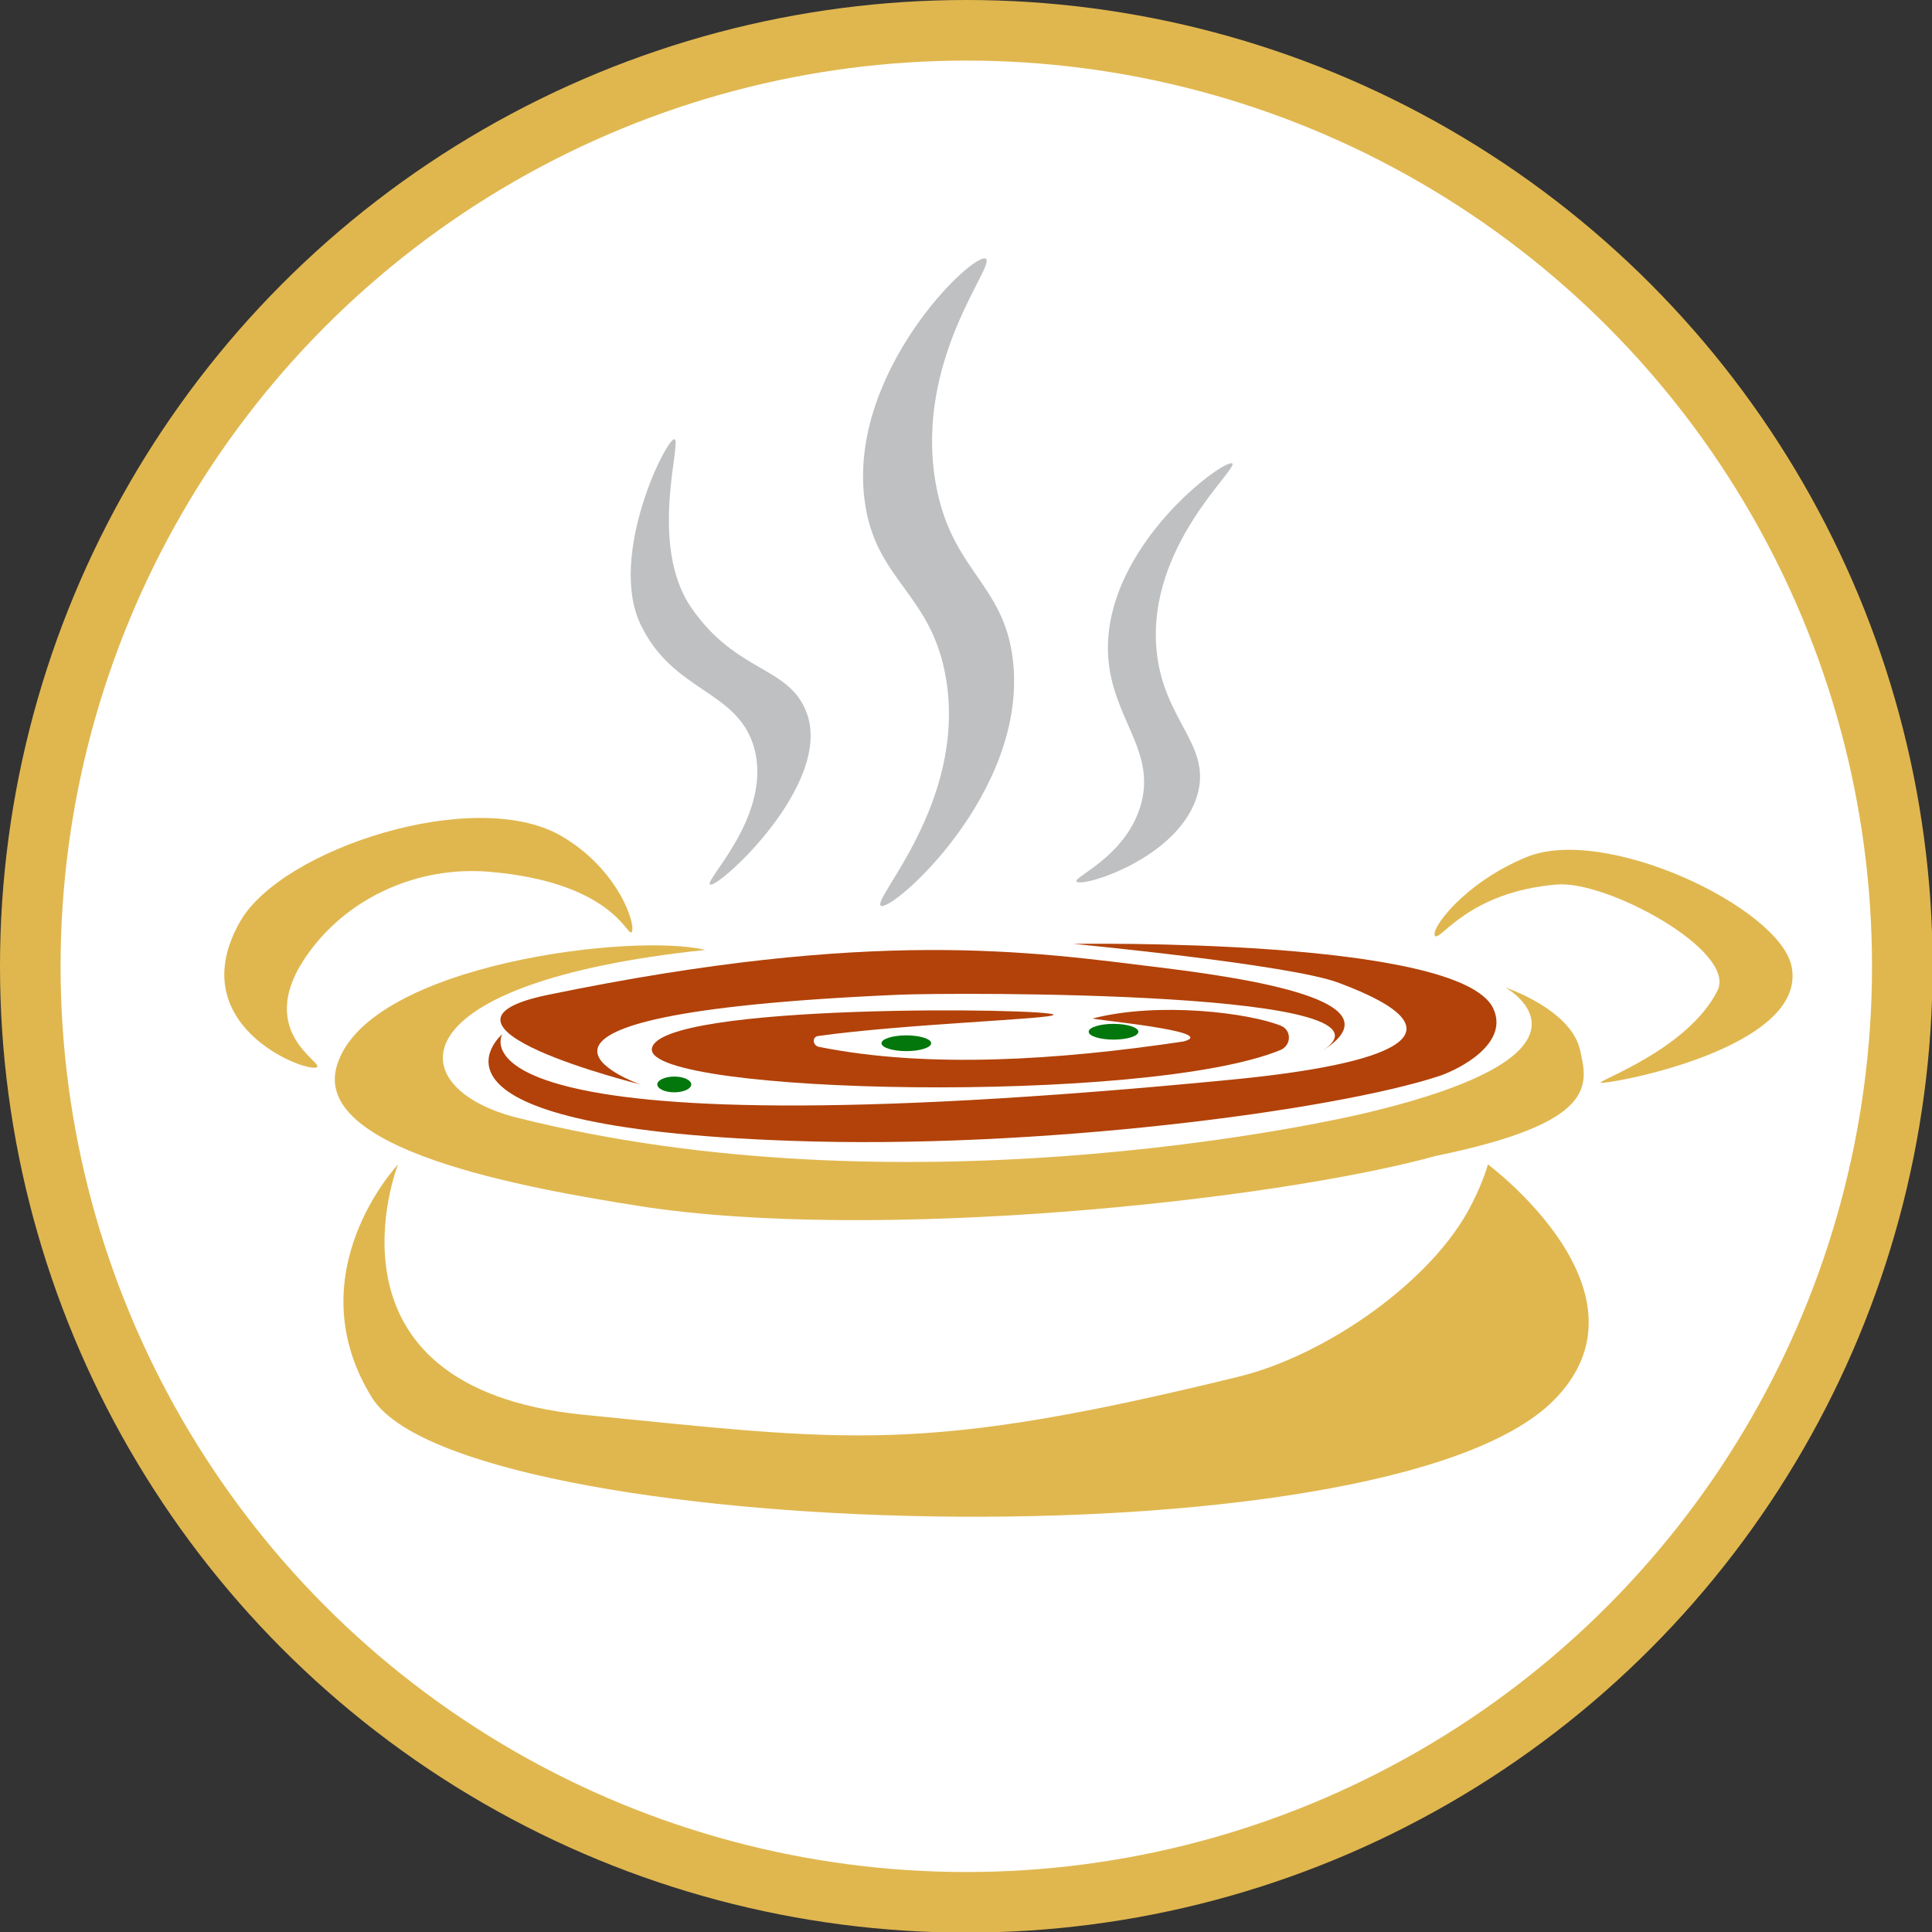 <?xml version="1.0" encoding="utf-8"?>
<!-- Generator: Adobe Illustrator 22.0.1, SVG Export Plug-In . SVG Version: 6.00 Build 0)  -->
<svg version="1.1" id="Шар_1" xmlns="http://www.w3.org/2000/svg" xmlns:xlink="http://www.w3.org/1999/xlink" x="0px" y="0px"
	 width="318.9px" height="318.9px" viewBox="0 0 318.9 318.9" style="enable-background:new 0 0 318.9 318.9;" xml:space="preserve"
	>
<rect x="0" y="0" width="318.9" height="318.9" fill="#333333" stroke="none"/>
<style type="text/css">
	.st0{fill:#FFFFFF;stroke:#E0B74F;stroke-width:10;stroke-miterlimit:10;}
	.st1{fill:#E0B74F;}
	.st2{fill:#B24209;}
	.st3{fill:#04770C;}
	.st4{fill:#BFC0C1;}
</style>
<circle class="st0" cx="159.5" cy="159.5" r="154.5"/>
<g id="Шар_2_1_">
	<path class="st1" d="M116.4,156.8c-51.3,5.4-50.5,22.8-31,27.7c63,15.8,130.9,1.3,138.8-0.5c43.8-10.1,24.3-21,24.3-21
		s10.8,3.6,12.3,10.3c1.3,5.8,3,12-23.8,17.5c-27.3,7.5-92.7,14.3-131.3,8.3c-19-3-54.8-9.3-50-23.5
		C61.1,159.1,104.7,153.9,116.4,156.8z"/>
	<path class="st1" d="M65.7,192.2c0,0-17,18-4.3,38.5c14.6,23.5,166.9,28.6,195,0.5c17.8-17.8-10.8-39-10.8-39s-0.7,2.7-2.7,6.6
		c-6.4,12.7-24.1,24.9-38.3,28.4c-52.6,12.9-64.2,10.7-108.5,6.3C51.2,228.9,65.7,192.2,65.7,192.2z"/>
	<path class="st2" d="M82.9,170.7c0,0-18,15.3,47.5,17.6c40.9,1.5,89.9-5,107.2-10.7c3.5-1.2,11.5-5.4,8.9-11.1
		c-5.4-11.8-69.3-10.7-69.3-10.7s35.7,3.4,43.7,6.4c22.6,8.4,8.3,13.5-17.5,16C70.9,191.1,82.9,170.7,82.9,170.7z"/>
	<path class="st2" d="M105.7,179c0,0-32.8-11.5,42.5-14.8c8.5-0.4,88-0.8,69.3,9.7c13-7.5-4.6-11.6-26-14.2
		c-21.2-2.6-47.2-6.6-101,4.5C66.2,169.2,105.7,179,105.7,179z"/>
	<path class="st2" d="M173.9,167.5c0-1.1-65.3-2-66.3,5.6c-1,7.6,81.8,9.3,103.8,0.2c1.8-0.8,1.8-3.3,0-4c-5.2-2.1-20.1-4-31-1.2
		c-0.6,0.2,21.1,2.1,15,3.8c-20.7,3.1-42.3,4.5-60.2,0.9c-1.1-0.2-1.2-1.7-0.1-1.8C149.4,169,173.9,168.2,173.9,167.5z"/>
	<ellipse class="st3" cx="111.3" cy="179" rx="2.8" ry="1.3"/>
	<ellipse class="st3" cx="183.8" cy="170.3" rx="4.1" ry="1.3"/>
	<ellipse class="st3" cx="149.6" cy="172.2" rx="4.1" ry="1.3"/>
	<path class="st4" d="M145.4,149.5c-1.6-1,14-16.9,10.8-37.2c-2.3-14.5-11.8-16.3-13.5-29.8c-2.7-21.2,17.9-40.9,20-39.8
		c1.8,1-11.7,16.4-8.3,36.8c2.5,14.8,11.3,16.6,12.8,29.5C169.7,130.8,147.2,150.6,145.4,149.5z"/>
	<path class="st4" d="M177.7,145.5c-0.5-0.8,7.9-4,10.5-12.3c2.9-9.3-4.8-14.6-5.3-25.2c-0.8-17.8,19.3-32.4,20.5-31.5
		c1.1,0.8-14.1,13.6-12.5,30.8c1.1,11.6,9,15.5,6.8,23.7C194.8,141.7,178.4,146.6,177.7,145.5z"/>
	<path class="st4" d="M117.2,146c-1-0.7,10.3-11.4,7.3-22.5c-2.7-9.7-13.4-9.1-18.8-20.5c-5.3-11.3,4.2-30.5,5.6-30.5
		c1.4,0-4.4,17.3,2.8,27.8c7.5,10.9,16.3,9.6,19.1,17.5C137.4,129.6,118.4,146.8,117.2,146z"/>
	<path class="st1" d="M52.2,176.2C50,176.9,29.9,169,39.7,152c6.9-11.9,38.5-22.2,52.8-14.1c9.8,5.6,12.7,15.3,11.7,16
		c-0.7,0.5-3.4-8.3-23.4-10c-11.8-1-23,4.2-29.5,12.9C41.1,170.3,54.1,175.6,52.2,176.2z"/>
	<path class="st1" d="M236.9,154.5c-1-0.9,4.6-8.7,15-13c13-5.4,41.6,8.2,43.8,17.9c3,13.8-31.1,19.8-31.5,19.3
		c-0.3-0.4,14.5-5.6,19.3-15.2c3.2-6.6-18.3-18.2-26.5-17.5C242.4,147.2,237.8,155.3,236.9,154.5z"/>
</g>
</svg>